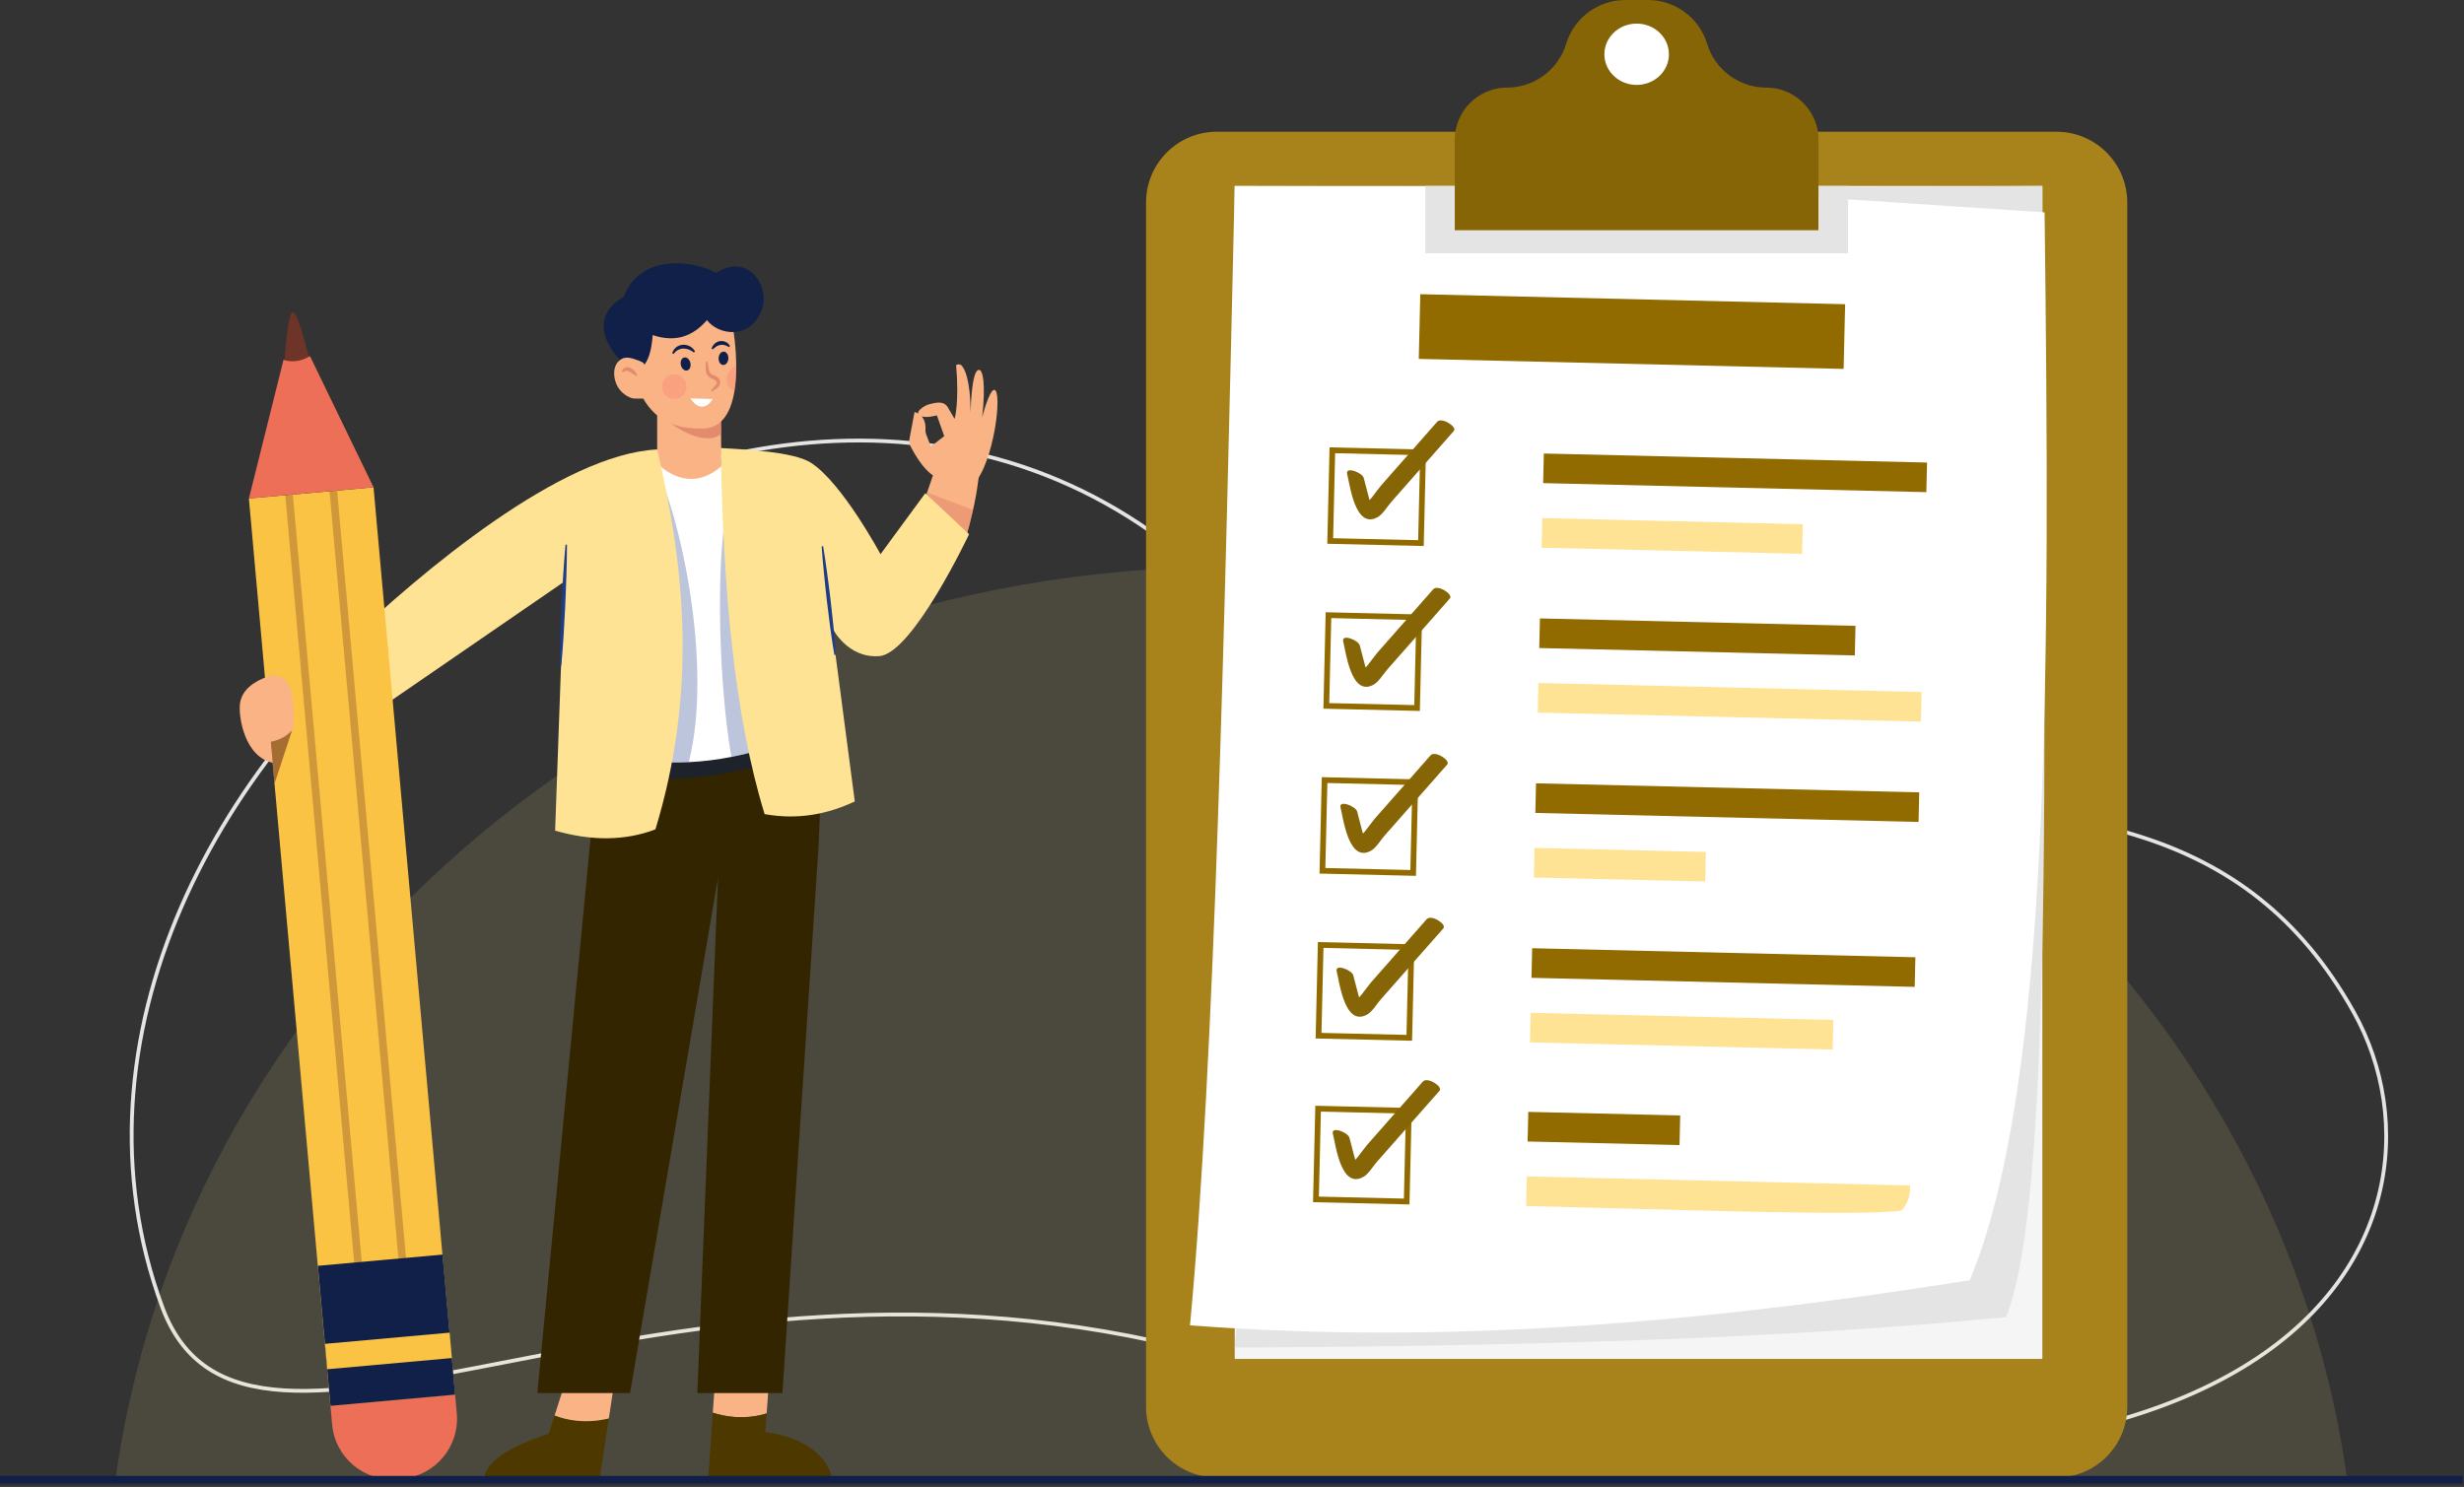 <svg width="671" height="405" viewBox="0 0 671 405" fill="none" xmlns="http://www.w3.org/2000/svg">
<rect x="0" y="0" width="671" height="405" fill="#333333" stroke="none"/>
<g clip-path="url(#clip0_115_263)">
<path d="M640.979 275.689C673.467 333.825 626.456 447.89 328.308 368.618C178.822 328.871 67.161 418.409 44.152 355.91C-9.446 210.335 209.437 41.938 331.153 159.504C442.408 266.967 581.85 169.878 640.979 275.689Z" stroke="#E4E4E4" stroke-width="1.037" stroke-miterlimit="10"/>
<path d="M639.268 403.658H31.354C50.379 263.095 179.199 154.37 335.311 154.37C491.423 154.37 620.243 263.095 639.268 403.658Z" fill="#FFE394" fill-opacity="0.12"/>
<path d="M560.026 35.882H331.369C320.724 35.882 312.095 44.512 312.095 55.157V383.149C312.095 393.794 320.724 402.423 331.369 402.423H560.026C570.671 402.423 579.301 393.794 579.301 383.149V55.157C579.301 44.512 570.671 35.882 560.026 35.882Z" fill="#A8831C"/>
<path d="M556.175 50.654H336.245V370.13H556.175V50.654Z" fill="#F6F5F5"/>
<path d="M556.173 50.657C556.241 175.236 560.263 325.482 546.269 358.748C484.631 364.754 412.462 366.681 336.24 367.039L365.213 51.619L556.173 50.657Z" fill="#E4E4E4"/>
<path d="M536.419 348.68C440.349 364.056 376.142 364.866 324.063 360.999C330.812 289.162 333.516 169.819 336.24 50.67L452.006 50.927L556.78 57.843C558.307 181.51 558.473 295.741 536.419 348.68Z" fill="white"/>
<path d="M502.471 82.857L386.775 80.131L386.36 97.753L502.056 100.48L502.471 82.857Z" fill="#926B00"/>
<path d="M524.776 125.983L420.418 123.523L420.228 131.589L524.586 134.049L524.776 125.983Z" fill="#926B00"/>
<path d="M490.936 142.782L420.003 141.111L419.813 149.177L490.746 150.848L490.936 142.782Z" fill="#FFE394"/>
<path d="M387.534 123.222L362.829 122.64L362.246 147.346L386.952 147.928L387.534 123.222Z" fill="white" stroke="#926B00" stroke-width="1.556" stroke-miterlimit="10"/>
<path d="M366.86 129.128C367.623 132.048 369.031 144.279 375.156 140.861C376.57 140.072 377.765 137.987 378.821 136.786L384.519 130.316L395.917 117.377C396.889 116.273 392.592 113.5 391.37 114.888C387.994 118.721 384.617 122.556 381.24 126.389C379.552 128.306 377.864 130.222 376.176 132.139C375.003 133.469 372.293 137.759 370.556 138.14C371.502 138.446 372.446 138.75 373.393 139.056C374.062 139.603 372.82 135.718 372.791 135.612C372.319 133.807 371.85 132.004 371.378 130.199C370.989 128.708 366.284 126.916 366.863 129.125L366.86 129.128Z" fill="#866507"/>
<path d="M505.295 170.463L419.358 168.438L419.168 176.503L505.105 178.529L505.295 170.463Z" fill="#926B00"/>
<path d="M523.301 188.483L418.943 186.024L418.753 194.09L523.111 196.549L523.301 188.483Z" fill="#FFE394"/>
<path d="M386.476 168.139L361.771 167.557L361.188 192.262L385.894 192.845L386.476 168.139Z" fill="white" stroke="#926B00" stroke-width="1.556" stroke-miterlimit="10"/>
<path d="M365.786 174.74C366.549 177.661 367.957 189.891 374.083 186.473C375.496 185.685 376.692 183.599 377.747 182.399C379.645 180.241 381.546 178.086 383.445 175.928L394.843 162.99C395.815 161.885 391.518 159.113 390.297 160.5C386.92 164.333 383.543 168.169 380.167 172.002C378.478 173.918 376.79 175.835 375.102 177.751C373.93 179.082 371.22 183.371 369.482 183.752C370.429 184.058 371.373 184.362 372.319 184.668C372.988 185.215 371.746 181.33 371.717 181.224C371.245 179.419 370.776 177.616 370.304 175.811C369.915 174.32 365.211 172.528 365.789 174.738L365.786 174.74Z" fill="#866507"/>
<path d="M522.655 215.813L418.297 213.354L418.107 221.42L522.465 223.879L522.655 215.813Z" fill="#926B00"/>
<path d="M464.557 232.041L417.886 230.941L417.696 239.007L464.367 240.107L464.557 232.041Z" fill="#FFE394"/>
<path d="M385.416 213.053L360.71 212.471L360.128 237.176L384.833 237.759L385.416 213.053Z" fill="white" stroke="#926B00" stroke-width="1.556" stroke-miterlimit="10"/>
<path d="M365.063 219.975C365.825 222.895 367.233 235.125 373.359 231.707C374.772 230.919 375.968 228.834 377.023 227.633C378.922 225.475 380.823 223.32 382.721 221.163C386.52 216.85 390.32 212.537 394.119 208.224C395.092 207.119 390.794 204.347 389.573 205.734C386.196 209.567 382.82 213.403 379.443 217.236C377.755 219.153 376.066 221.069 374.378 222.986C373.206 224.316 370.496 228.606 368.758 228.987C369.705 229.293 370.649 229.596 371.595 229.902C372.265 230.45 371.022 226.565 370.994 226.458C370.522 224.653 370.052 222.851 369.58 221.046C369.191 219.555 364.487 217.763 365.065 219.972L365.063 219.975Z" fill="#866507"/>
<path d="M521.6 260.728L417.242 258.269L417.052 266.334L521.41 268.794L521.6 260.728Z" fill="#926B00"/>
<path d="M499.266 277.798L416.826 275.855L416.636 283.921L499.076 285.864L499.266 277.798Z" fill="#FFE394"/>
<path d="M384.358 257.967L359.652 257.385L359.07 282.09L383.776 282.673L384.358 257.967Z" fill="white" stroke="#926B00" stroke-width="1.556" stroke-miterlimit="10"/>
<path d="M364.012 264.597C364.775 267.517 366.183 279.747 372.309 276.329C373.722 275.541 374.918 273.456 375.973 272.255L381.671 265.785C385.47 261.472 389.27 257.159 393.069 252.846C394.041 251.741 389.744 248.969 388.523 250.356C385.146 254.19 381.769 258.025 378.393 261.858C376.705 263.775 375.016 265.691 373.328 267.608C372.156 268.938 369.446 273.228 367.708 273.609C368.655 273.915 369.599 274.218 370.545 274.524C371.214 275.072 369.972 271.187 369.944 271.08C369.472 269.275 369.002 267.473 368.53 265.668C368.141 264.177 363.437 262.385 364.015 264.594L364.012 264.597Z" fill="#866507"/>
<path d="M457.558 303.818L416.191 302.843L416.001 310.909L457.368 311.884L457.558 303.818Z" fill="#926B00"/>
<path d="M520.145 322.876L415.787 320.42L415.598 328.485C455.972 329.432 507.381 331.325 517.871 329.715C519.463 327.904 520.322 325.682 520.145 322.876Z" fill="#FFE394"/>
<path d="M383.653 302.552L358.947 301.97L358.365 326.676L383.071 327.258L383.653 302.552Z" fill="white" stroke="#926B00" stroke-width="1.556" stroke-miterlimit="10"/>
<path d="M362.973 308.827C363.735 311.747 365.143 323.978 371.269 320.56C372.682 319.771 373.878 317.686 374.933 316.486L380.631 310.015C384.43 305.702 388.23 301.389 392.029 297.077C393.002 295.972 388.704 293.199 387.48 294.587C384.104 298.42 380.727 302.256 377.35 306.089C375.662 308.005 373.974 309.922 372.285 311.841C371.113 313.171 368.403 317.461 366.666 317.842C367.612 318.148 368.556 318.451 369.503 318.757C370.172 319.305 368.93 315.42 368.901 315.313C368.429 313.508 367.96 311.706 367.488 309.901C367.099 308.41 362.394 306.618 362.973 308.827Z" fill="#866507"/>
<path d="M495.23 38.102V62.76H396.163V38.102C396.163 34.171 397.76 30.613 400.333 28.029C400.654 27.708 400.986 27.407 401.339 27.127C403.798 25.083 406.962 23.859 410.406 23.859C412.989 23.859 415.468 23.268 417.688 22.2C418.653 21.733 419.565 21.183 420.426 20.55C423.258 18.455 425.427 15.477 426.505 11.93C427.605 8.309 429.856 5.28 432.771 3.174C435.572 1.162 438.985 0 442.605 0H448.788C452.408 0 455.821 1.162 458.622 3.174C461.537 5.28 463.788 8.309 464.888 11.93C465.967 15.477 468.135 18.455 470.967 20.55C471.828 21.183 472.741 21.733 473.705 22.2C475.925 23.268 478.405 23.859 480.988 23.859C484.432 23.859 487.596 25.083 490.054 27.127C493.218 29.731 495.23 33.683 495.23 38.102Z" fill="#866507"/>
<path d="M503.271 50.654V68.984H388.124V50.654H396.163V62.76H495.231V50.654H503.271Z" fill="#E4E4E4"/>
<path d="M445.697 23.13C450.549 23.13 454.483 19.392 454.483 14.78C454.483 10.168 450.549 6.429 445.697 6.429C440.844 6.429 436.91 10.168 436.91 14.78C436.91 19.392 440.844 23.13 445.697 23.13Z" fill="white"/>
<path d="M255.839 130.222C252.325 129.558 249.041 123.687 247.9 121.436C247.62 120.883 247.532 120.258 247.649 119.649L249.047 112.237C249.047 112.237 252.273 112.787 252.024 117.082C251.998 117.528 252.089 117.974 252.249 118.389L253.484 121.62L257.135 118.793L255.133 113.14C255.133 113.14 252.454 113.876 251.069 113.435C248.227 112.528 251.954 110.313 253.131 110.077C254.309 109.841 256.902 108.899 258.079 110.901C259.257 112.904 259.965 114.081 259.965 114.081C259.965 114.081 261.262 109.605 260.377 99.592C260.338 99.14 261.466 99.151 261.783 99.472C262.732 100.437 264.244 103.378 264.324 112.315C264.324 112.315 264.483 101.9 266.269 100.829C267.742 99.944 268.487 105.043 267.449 113.687C267.449 113.687 269.371 106.202 270.748 106.189C273.069 106.166 270.779 126.179 264.944 132.144L255.847 130.222H255.839Z" fill="#F9B384"/>
<path d="M266.855 127.16C266.752 128.156 266.637 129.12 266.513 130.054V130.064C266.098 133.384 265.579 136.351 264.978 138.892C264.947 139.017 264.926 139.131 264.895 139.245C263.121 146.517 262.799 150.075 256.741 149.121L250.506 142.025L250.444 141.952L249.988 141.434L251.253 137.699L251.419 137.212L252.353 134.494L252.467 134.141L254.065 129.463L254.708 127.564L266.855 127.16Z" fill="#F9B384"/>
<path d="M151.029 385.53L149.442 390.488C138.56 394.062 132.214 398.16 131.807 402.937H163.272L165.796 386.331C159.424 387.887 154.315 386.803 151.029 385.53Z" fill="#4D3800"/>
<path d="M154.976 373.201L151.031 385.53C154.317 386.803 159.426 387.887 165.798 386.331L167.424 375.62L154.976 373.201Z" fill="#F9B384"/>
<path d="M208.774 384.98L209.697 372.423L194.914 373.201L194.108 384.778C200.366 386.772 205.54 385.992 208.774 384.98Z" fill="#F9B384"/>
<path d="M226.554 402.939C226.147 398.162 220.589 391.614 208.4 390.058L208.774 384.98C205.537 385.991 200.366 386.772 194.108 384.777L192.84 402.939H226.554Z" fill="#4D3800"/>
<path d="M196.792 133.446L178.96 133.57V106.599H196.253L196.263 108.249L196.346 116.796L196.471 130.521L196.792 133.446Z" fill="#F9B384"/>
<path d="M196.346 118.093C193.141 121.465 184.779 117.658 181.252 113.944L196.263 109.545L196.346 118.093Z" fill="#E28B6D"/>
<path d="M200.485 100.375C200.475 102.367 200.35 104.452 200.018 106.443C199.147 111.879 196.844 116.578 191.533 116.724C178.981 117.087 175.402 109.908 173.037 104.037C170.671 98.155 174.51 84.016 174.51 84.016L190.755 82.408L199.676 89.721C199.676 89.721 200.537 94.69 200.485 100.375Z" fill="#F9B384"/>
<path d="M173.542 100.673C173.542 100.673 177.124 100.507 177.736 91.264C184.139 93.407 188.818 91.454 192.526 87.19C195.69 91.368 204.544 92.678 207.537 84.122C209.697 77.942 203.732 68.736 195.044 74.311C186.53 70.009 173.615 70.305 169.899 80.857C169.899 80.857 156.978 86.814 170.659 99.929C170.933 100.191 173.542 100.676 173.542 100.676V100.673Z" fill="#102048"/>
<path d="M222.923 230.382L213.068 379.425H189.899L195.693 234.799L199.235 233.157L222.923 230.382Z" fill="#322500"/>
<path d="M162.582 209.99L146.33 379.425H171.574L195.604 238.688L222.923 230.39L224.132 200.306L163.275 198.924L162.582 209.99Z" fill="#322500"/>
<path opacity="0.6" d="M166.206 210.359C179.992 215.307 212.342 209.651 219.059 202.757L214.287 193.211L161.081 200.281L166.208 210.356L166.206 210.359Z" fill="#102048"/>
<path d="M217.82 200.46C217.374 200.646 216.917 200.843 216.45 201.02C211.295 203.115 205.423 204.951 199.168 206.165C195.433 206.902 191.543 207.4 187.581 207.586C181.605 207.887 175.464 207.493 169.385 206.113L177.114 134.058L178.058 125.272C178.058 125.272 188.172 137.72 199.323 123.975L217.82 200.46Z" fill="white"/>
<path opacity="0.3" d="M187.581 207.587C181.605 207.887 175.464 207.493 169.385 206.114L177.114 134.058L179.873 130.07C186.688 146.647 193.67 183.354 187.581 207.587Z" fill="#1F3C88"/>
<path d="M178.965 122.419C186.649 155.044 189.811 188.615 178.49 225.896C170.096 229.088 160.954 229.052 151.174 226.241L153.594 158.467L96.624 197.628L93.168 176.276C115.066 155.337 152.93 123.703 178.965 122.419Z" fill="#FFE394"/>
<path opacity="0.3" d="M216.45 201.02C211.295 203.115 205.423 204.952 199.168 206.165C195.734 186.476 194.977 154.131 197.767 139.536L216.45 201.02Z" fill="#1F3C88"/>
<path opacity="0.6" d="M264.978 138.892C264.947 139.017 264.926 139.131 264.895 139.245C263.121 146.517 262.799 150.075 256.741 149.121L250.507 142.025L250.444 141.952L251.253 137.699L251.419 137.212L252.353 134.494L252.467 134.141L264.978 138.892Z" fill="#E28B6D"/>
<path d="M263.899 145.5C263.899 145.5 248.598 177.918 239.521 178.696C230.722 179.45 226.554 170.915 226.554 170.915L232.778 218.292C225.465 221.715 217.488 223.385 208.224 221.746C199.998 195.034 196.888 160.495 196.276 122.03C202.936 122.445 216.126 123.013 220.849 126.05C229.321 131.496 239.781 150.946 239.781 150.946L251.97 134.348L263.899 145.5Z" fill="#FFE394"/>
<path d="M77.366 99.822C77.366 99.822 78.292 84.314 79.871 85.045C81.45 85.776 84.614 99.262 84.614 99.262L81.23 104.724L77.366 99.822Z" fill="#6F3428"/>
<path d="M123.933 379.858L124.392 384.961C125.201 393.971 118.554 401.933 109.542 402.742L108.23 402.858C99.22 403.668 91.258 397.021 90.449 388.009L89.99 382.905L123.93 379.855L123.933 379.858Z" fill="#EE6F57"/>
<path d="M101.72 132.725L67.779 135.772L89.967 382.915L123.907 379.868L101.72 132.725Z" fill="#FBC343"/>
<path opacity="0.3" d="M90.327 128.749L78.272 129.832L97.721 346.461L109.775 345.379L90.327 128.749Z" stroke="#6F3428" stroke-width="2.075" stroke-miterlimit="10"/>
<path d="M123.928 379.861L89.996 382.91L89.103 372.952L88.481 366.033L86.562 344.767L120.504 341.717L122.413 362.983L123.036 369.902L123.928 379.861Z" fill="#102048"/>
<path d="M122.437 362.972L88.504 366.024L89.127 372.944L123.059 369.892L122.437 362.972Z" fill="#FBC343"/>
<path d="M67.783 135.767L77.21 97.984C77.21 97.984 80.465 99.428 84.412 96.991L101.726 132.72L67.783 135.77V135.767Z" fill="#EE6F57"/>
<path d="M175.42 99.109C175.267 98.552 172.736 97.787 172.178 97.631C171.315 97.392 170.373 97.276 169.533 97.657C166.47 99.042 166.88 103.427 168.467 105.733C169.367 107.04 170.682 108.043 172.212 108.482C172.767 108.64 178.037 108.705 177.806 107.857C177.806 107.854 175.425 99.13 175.42 99.109Z" fill="#F9B384"/>
<path d="M78.99 187.254C78.194 184.754 75.574 183.354 73.095 184.21C69.233 185.543 65.87 187.804 65.351 191.653C64.876 195.156 66.63 206.349 74.457 207.786L73.819 202.037C73.819 202.037 78.611 200.919 79.568 198.841C80.24 197.387 80.284 191.315 78.99 187.257V187.254Z" fill="#F9B384"/>
<path d="M224.16 148.763C224.573 151.211 224.923 153.669 225.257 156.125C225.605 158.581 225.882 161.048 226.196 163.509L227 170.908C227.234 173.377 227.464 175.848 227.615 178.327L227.213 178.374C226.788 175.926 226.443 173.47 226.1 171.011L225.174 163.628C224.913 161.162 224.614 158.698 224.386 156.229C224.145 153.76 223.919 151.289 223.756 148.809L224.158 148.763H224.16Z" fill="#1F3C88"/>
<path d="M154.401 148.363C154.395 151.115 154.328 153.861 154.247 156.608C154.177 159.354 154.037 162.1 153.934 164.844L153.485 173.076C153.301 175.817 153.112 178.561 152.847 181.297L152.442 181.279C152.435 178.527 152.505 175.781 152.583 173.032L152.912 164.795C153.07 162.051 153.187 159.307 153.376 156.564C153.555 153.822 153.747 151.078 154.001 148.34L154.406 148.358L154.401 148.363Z" fill="#1F3C88"/>
<path d="M188.008 98.853C188.228 99.83 187.824 100.753 187.108 100.914C186.392 101.075 185.632 100.411 185.415 99.433C185.194 98.456 185.599 97.532 186.315 97.372C187.03 97.211 187.79 97.875 188.008 98.853Z" fill="#102048"/>
<path d="M198.348 97.644C198.307 98.645 197.676 99.434 196.942 99.403C196.208 99.371 195.648 98.534 195.692 97.533C195.734 96.532 196.364 95.743 197.098 95.774C197.832 95.805 198.392 96.643 198.348 97.644Z" fill="#102048"/>
<path d="M192.583 98.464C192.938 99.322 192.881 100.246 193.112 100.948C193.229 101.304 193.389 101.618 193.615 101.81C193.822 101.999 194.16 102.123 194.587 102.289C195.028 102.46 195.498 102.764 195.817 103.215C196.156 103.653 196.25 104.416 195.941 104.914C195.666 105.412 195.27 105.687 194.927 105.938C194.572 106.177 194.23 106.434 193.859 106.657L193.592 106.351C193.864 106.013 194.162 105.71 194.45 105.391C194.746 105.088 195.015 104.792 195.119 104.517C195.34 104.037 194.868 103.513 194.188 103.241C193.838 103.08 193.332 102.94 192.923 102.523C192.528 102.121 192.334 101.62 192.256 101.151C192.085 100.189 192.279 99.367 192.189 98.568L192.58 98.461L192.583 98.464Z" fill="#E28B6D"/>
<path d="M183.06 96.226C183.213 95.611 183.589 95.028 184.118 94.607C184.639 94.174 185.322 93.938 185.998 93.904C187.36 93.822 188.708 94.597 189.269 95.743L188.952 95.995C188.052 95.287 187.059 94.9 186.05 94.937C185.036 94.963 184.116 95.484 183.428 96.399L183.06 96.228V96.226Z" fill="#102048"/>
<path d="M193.766 94.955C193.919 94.475 194.188 94.019 194.58 93.645C194.964 93.262 195.498 93.007 196.053 92.917C197.168 92.733 198.364 93.301 198.805 94.289L198.48 94.532C197.752 94.042 196.956 93.835 196.206 93.939C195.83 93.988 195.475 94.13 195.122 94.335C194.777 94.551 194.461 94.846 194.116 95.163L193.766 94.958V94.955Z" fill="#102048"/>
<path d="M188.029 108.51C189.839 111.345 192.253 111.653 194.118 108.668L188.029 108.51Z" fill="white"/>
<path opacity="0.4" d="M200.532 99.683C200.521 101.674 200.348 104.452 200.016 106.444C198.761 106.039 197.848 104.867 197.848 103.466C197.848 101.9 199.048 99.921 200.532 99.683Z" fill="#FC8879"/>
<path opacity="0.4" d="M183.607 108.666C185.455 108.666 186.953 107.168 186.953 105.321C186.953 103.473 185.455 101.975 183.607 101.975C181.76 101.975 180.262 103.473 180.262 105.321C180.262 107.168 181.76 108.666 183.607 108.666Z" fill="#FC8879"/>
<path d="M173.228 102.442C172.567 101.993 171.96 101.5 171.359 101.21C171.06 101.062 170.78 100.974 170.534 100.995C170.282 101.013 169.994 101.161 169.67 101.391L169.331 101.171C169.471 100.756 169.769 100.292 170.316 100.11C170.858 99.921 171.41 100.074 171.818 100.284C172.645 100.735 173.21 101.399 173.553 102.195L173.231 102.442H173.228Z" fill="#E28B6D"/>
<path opacity="0.6" d="M79.568 198.839L74.752 213.468L73.759 202.037C76.752 201.386 78.385 200.187 79.568 198.839Z" fill="#6F3428"/>
<path d="M0 403.033H670.62" stroke="#102048" stroke-width="2.075" stroke-miterlimit="10"/>
</g>
<defs>
<clipPath id="clip0_115_263">
<rect width="670.62" height="404.07" fill="white"/>
</clipPath>
</defs>
</svg>
